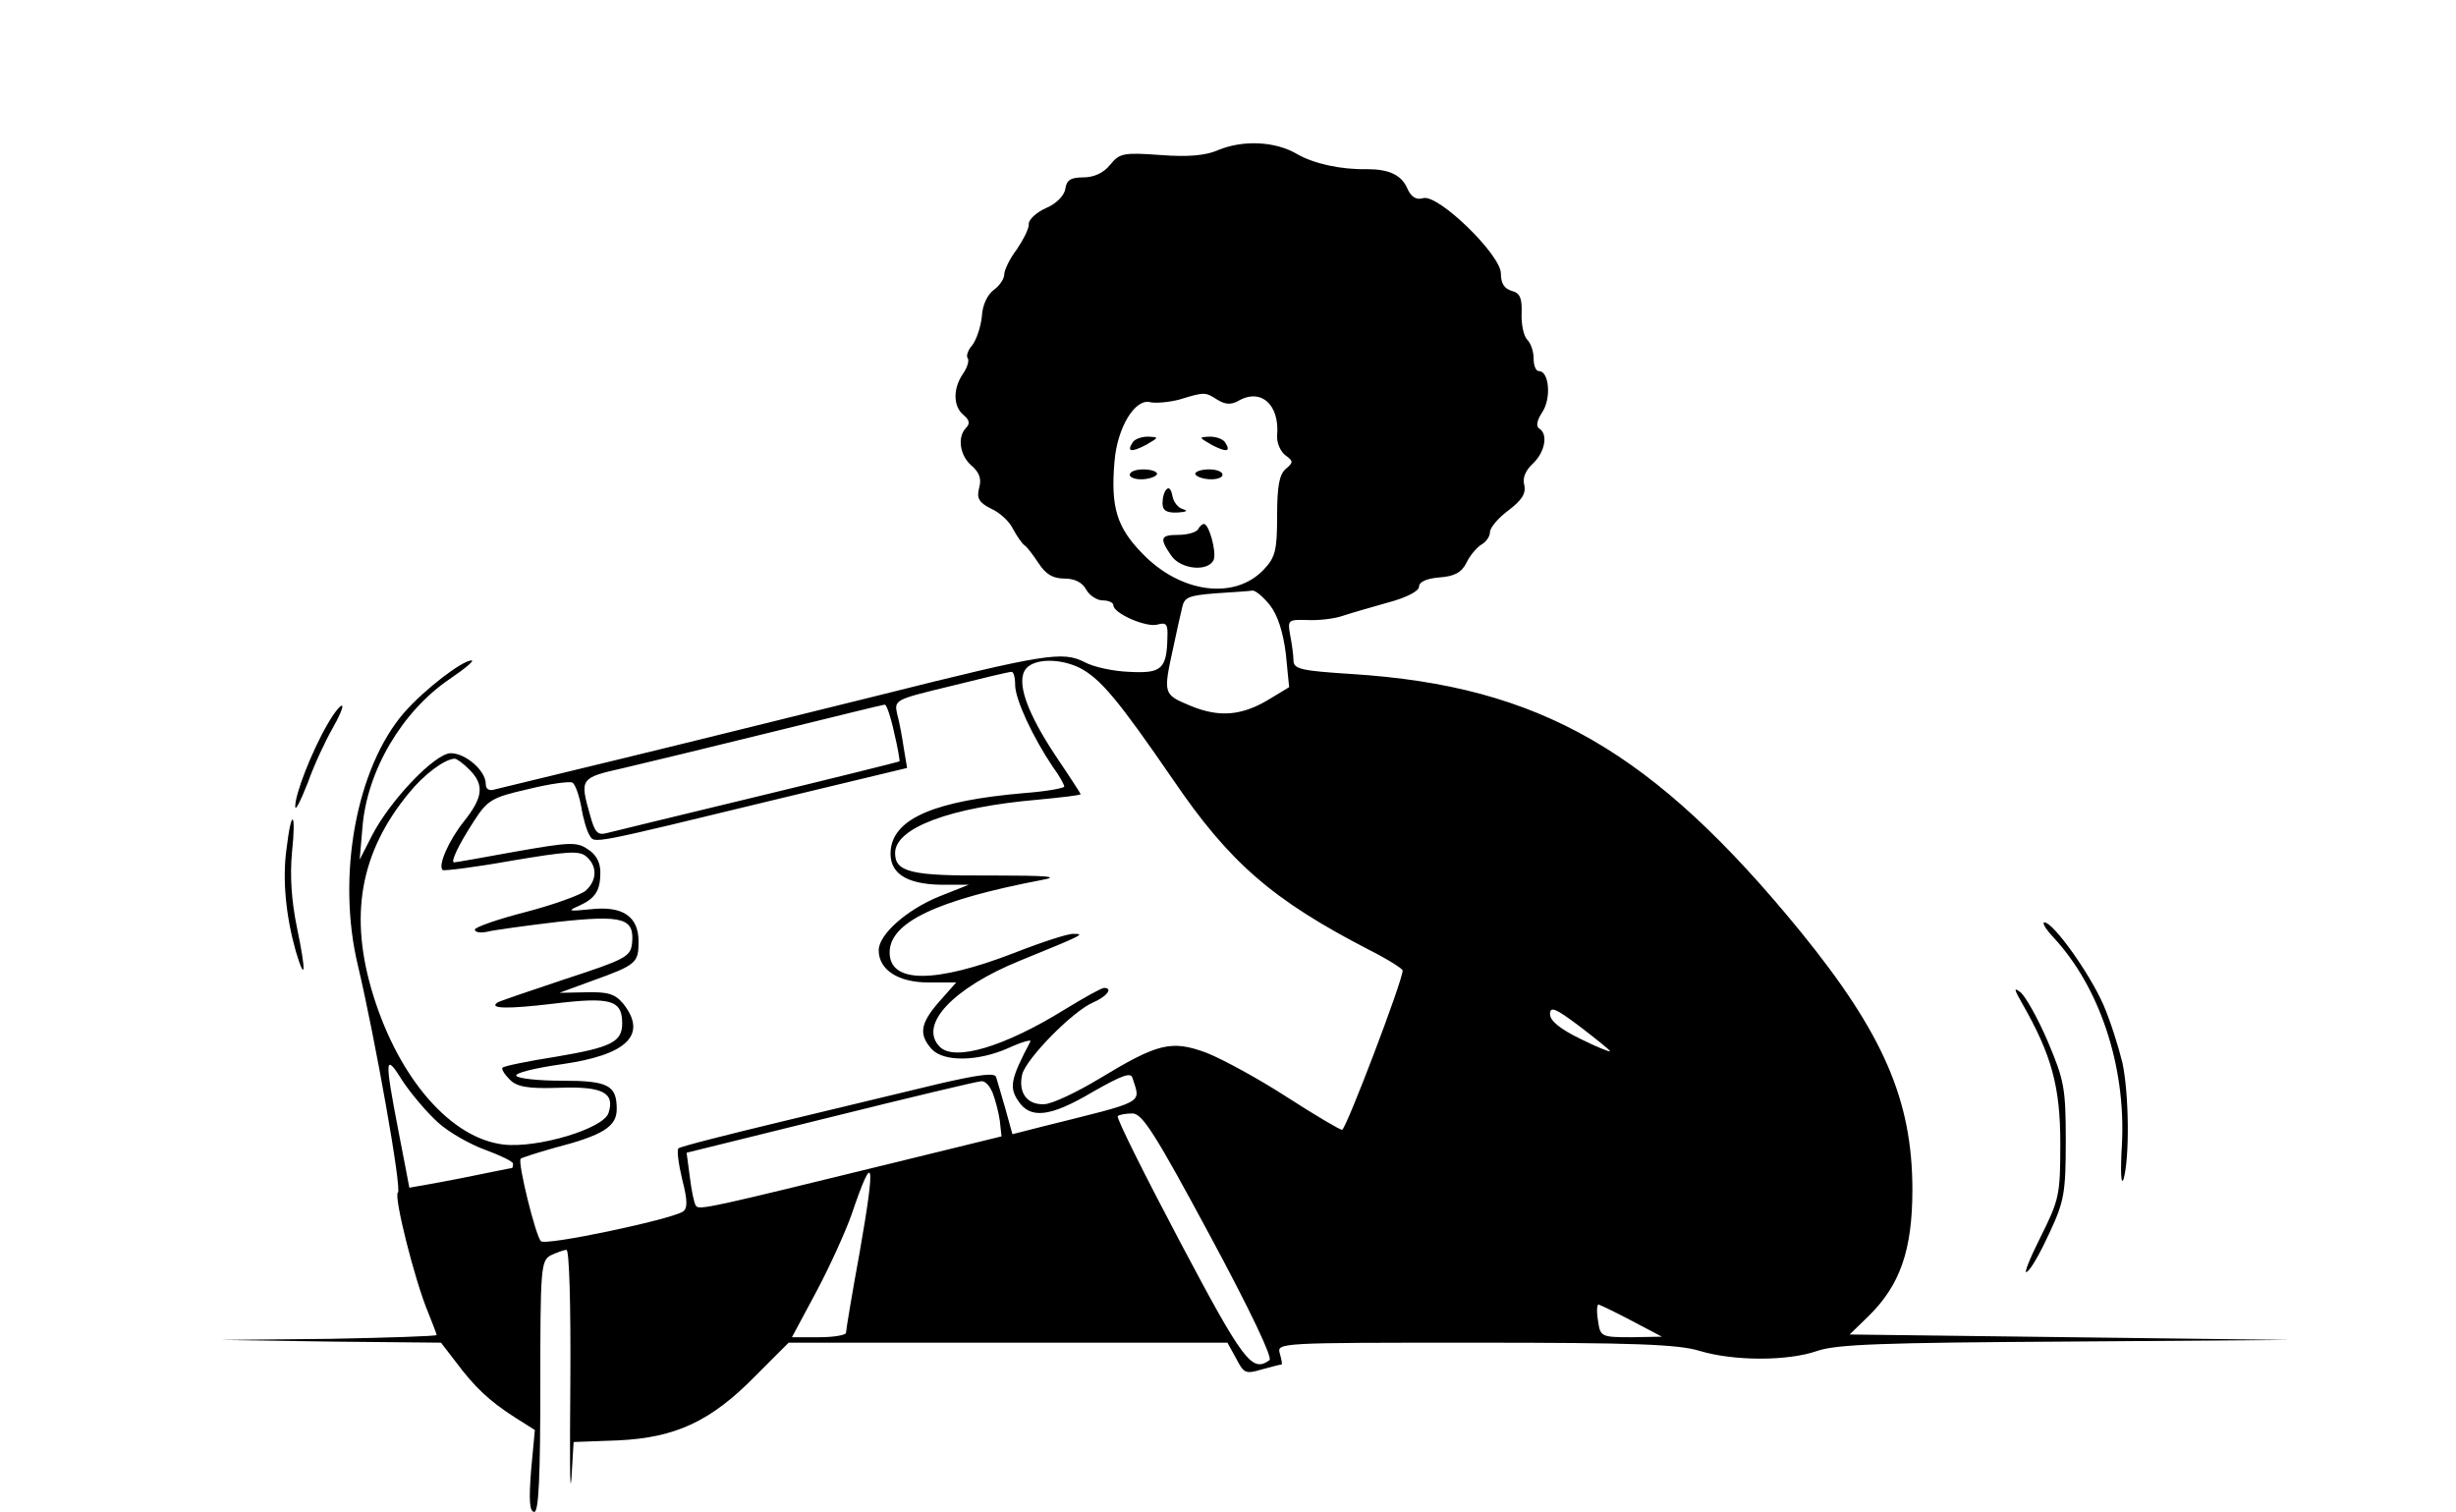<?xml version="1.0" standalone="no"?>
<!DOCTYPE svg PUBLIC "-//W3C//DTD SVG 20010904//EN"
 "http://www.w3.org/TR/2001/REC-SVG-20010904/DTD/svg10.dtd">
<svg version="1.0" xmlns="http://www.w3.org/2000/svg"
 width="450pt" height="277pt" viewBox="0 0 450 277"
 preserveAspectRatio="xMidYMid meet">

<g transform="translate(0,277) scale(0.1,-0.1)"
fill="#000000" stroke="none">
<path d="M2232 2495 c-23 -10 -55 -13 -106 -9 -68 5 -75 3 -92 -18 -12 -15
-30 -23 -49 -23 -23 0 -31 -5 -33 -21 -2 -12 -16 -27 -35 -35 -18 -8 -32 -21
-32 -29 1 -8 -10 -29 -22 -47 -13 -17 -23 -38 -23 -46 0 -8 -9 -21 -19 -28
-12 -9 -21 -28 -22 -49 -2 -19 -10 -43 -18 -53 -8 -9 -11 -20 -8 -23 3 -4 0
-16 -8 -28 -19 -27 -19 -60 0 -76 11 -9 13 -16 5 -24 -16 -16 -12 -50 10 -69
14 -12 19 -24 14 -41 -5 -19 0 -27 22 -38 16 -7 34 -24 40 -37 7 -13 16 -26
21 -30 5 -3 16 -18 26 -33 13 -20 26 -28 47 -28 19 0 33 -7 40 -20 6 -11 20
-20 30 -20 11 0 20 -4 20 -9 0 -15 62 -42 82 -35 15 4 18 0 17 -23 -1 -59 -11
-67 -69 -64 -30 1 -67 9 -83 18 -40 20 -70 16 -377 -61 -146 -36 -359 -89
-475 -117 -116 -28 -218 -53 -227 -55 -12 -4 -18 0 -18 10 0 24 -37 56 -64 56
-29 0 -112 -87 -145 -152 l-22 -43 5 58 c8 105 73 214 160 273 28 19 46 34 40
34 -17 0 -86 -53 -123 -95 -88 -101 -125 -300 -85 -465 31 -131 81 -411 73
-415 -8 -6 31 -162 56 -221 8 -20 15 -38 15 -40 0 -2 -89 -5 -197 -7 l-198 -2
201 -3 202 -2 27 -35 c35 -47 62 -72 107 -101 l38 -24 -7 -75 c-4 -53 -3 -75
6 -75 8 0 11 64 11 230 0 216 1 230 19 240 11 5 24 10 29 10 5 0 8 -100 7
-243 -1 -133 -1 -212 2 -176 l4 67 82 3 c105 5 170 35 252 119 l60 60 402 0
402 0 16 -29 c14 -27 17 -29 47 -20 18 5 34 9 36 9 2 0 0 9 -3 20 -6 20 -2 20
357 20 293 0 373 -3 412 -15 63 -19 162 -19 216 0 35 12 118 15 454 17 l411 3
-403 5 -403 5 35 34 c57 56 80 120 80 231 0 164 -53 286 -204 472 -271 332
-478 451 -822 473 -94 6 -108 9 -108 25 0 9 -3 31 -6 46 -5 28 -4 29 31 28 19
-1 48 2 63 7 15 5 53 16 85 25 34 9 57 21 57 29 0 9 14 15 37 17 28 2 41 9 50
27 6 13 19 28 27 33 9 5 16 15 16 23 0 8 15 26 34 40 25 19 32 31 29 46 -4 13
2 27 16 40 22 21 28 54 11 64 -6 4 -4 15 6 30 17 26 12 75 -6 75 -6 0 -10 10
-10 23 0 13 -5 28 -12 35 -6 6 -11 28 -10 48 1 28 -3 37 -18 41 -14 4 -20 14
-20 32 0 34 -114 145 -142 138 -13 -4 -23 2 -30 19 -11 24 -34 34 -73 34 -48
-1 -98 10 -129 28 -39 23 -98 26 -144 7z m-2 -457 c14 -9 25 -10 38 -3 42 25
77 -6 72 -63 -1 -13 6 -29 15 -36 15 -11 15 -13 1 -25 -12 -10 -16 -32 -16
-86 0 -62 -3 -76 -24 -98 -53 -57 -153 -44 -223 29 -47 48 -58 85 -51 168 5
63 38 117 66 109 10 -2 34 0 53 5 46 14 47 14 69 0z m97 -377 c14 -18 24 -49
29 -89 l6 -61 -33 -20 c-53 -33 -95 -36 -148 -14 -50 21 -50 21 -31 108 6 28
13 60 16 72 4 19 12 22 62 26 31 2 62 4 67 5 6 0 20 -12 32 -27z m-348 -115
c38 -20 71 -60 170 -204 104 -153 183 -221 359 -312 34 -17 62 -35 62 -38 0
-19 -104 -292 -111 -292 -4 0 -50 27 -101 60 -51 33 -117 69 -147 81 -65 24
-89 18 -198 -48 -40 -24 -84 -45 -99 -46 -32 -2 -49 21 -41 55 8 29 91 114
129 131 26 11 38 27 21 27 -5 0 -37 -18 -73 -40 -110 -68 -201 -95 -228 -68
-40 40 24 108 147 158 118 48 119 49 98 49 -9 1 -58 -15 -109 -35 -145 -56
-228 -56 -228 1 0 55 86 96 280 133 33 6 8 8 -96 8 -144 -1 -174 6 -174 41 0
46 100 84 263 98 42 4 77 8 77 10 0 1 -20 32 -45 69 -54 81 -74 138 -55 161
16 19 63 19 99 1z m-119 -31 c0 -26 32 -95 69 -150 12 -16 21 -33 21 -36 0 -3
-33 -9 -73 -12 -163 -14 -239 -46 -245 -104 -4 -42 27 -63 93 -64 l50 0 -53
-21 c-60 -24 -112 -70 -112 -99 0 -36 36 -59 91 -59 l51 0 -31 -35 c-35 -40
-38 -60 -14 -87 22 -24 85 -23 141 2 24 11 42 16 40 12 -36 -68 -39 -84 -23
-108 22 -35 59 -31 138 16 53 30 69 36 72 25 15 -48 27 -41 -165 -89 l-55 -14
-13 47 c-7 25 -15 51 -17 58 -3 8 -32 4 -102 -12 -54 -13 -183 -44 -287 -69
-104 -25 -191 -47 -193 -50 -3 -3 0 -28 7 -57 10 -39 10 -53 1 -59 -25 -15
-252 -63 -260 -54 -10 11 -43 145 -37 151 2 2 30 11 62 20 89 23 114 39 114
71 0 44 -16 52 -101 52 -43 0 -80 4 -83 9 -3 5 33 14 82 21 121 17 159 54 114
111 -15 18 -28 22 -68 21 l-49 -1 60 22 c81 29 85 33 85 72 0 46 -29 66 -89
59 -39 -4 -42 -3 -21 6 31 14 40 28 40 62 0 18 -8 33 -23 42 -20 14 -34 13
-131 -4 -60 -11 -111 -20 -114 -20 -7 0 8 32 36 75 25 39 33 44 99 59 40 10
77 15 82 12 5 -3 12 -23 16 -44 3 -20 10 -44 15 -52 10 -16 -6 -19 349 67
l233 56 -6 36 c-3 20 -8 48 -12 62 -6 27 -5 27 98 52 56 14 106 26 111 26 4 1
7 -10 7 -24z m-222 -86 c7 -29 11 -53 10 -54 -2 -1 -118 -30 -259 -64 -140
-34 -265 -64 -276 -67 -18 -5 -23 0 -32 33 -19 67 -18 68 62 86 39 9 162 39
272 66 110 27 203 50 206 50 3 1 11 -22 17 -50z m-778 -69 c28 -28 25 -51 -10
-95 -28 -35 -48 -81 -39 -89 2 -2 59 5 126 17 101 17 124 19 137 8 21 -18 20
-44 -1 -63 -10 -8 -60 -26 -110 -39 -51 -13 -93 -28 -93 -32 0 -5 10 -7 23 -4
12 3 70 11 129 18 120 13 141 7 136 -40 -3 -24 -13 -29 -123 -65 -66 -22 -122
-41 -124 -43 -15 -11 18 -12 102 -2 106 13 127 7 127 -36 0 -34 -20 -44 -121
-61 -51 -8 -95 -17 -98 -20 -3 -2 3 -12 13 -22 13 -13 32 -17 90 -15 80 3 103
-9 91 -46 -9 -29 -130 -65 -192 -58 -96 11 -191 119 -239 273 -45 145 -25 262
66 372 27 33 64 61 83 62 4 0 16 -9 27 -20z m2090 -516 c0 -2 -25 8 -55 23
-37 18 -55 33 -55 45 0 15 10 11 55 -23 30 -23 55 -43 55 -45z m-2147 -131
c20 -18 59 -40 87 -50 27 -10 50 -21 50 -25 0 -5 -1 -8 -2 -8 -2 0 -45 -9 -95
-19 -51 -10 -93 -17 -93 -17 0 1 -9 47 -20 104 -26 135 -25 144 8 91 16 -24
45 -58 65 -76z m1016 54 c5 -13 11 -36 13 -51 l3 -28 -200 -49 c-331 -81 -355
-87 -360 -78 -3 4 -8 27 -11 52 l-6 45 263 65 c145 36 270 66 277 66 7 1 16
-9 21 -22z m397 -259 c76 -141 116 -226 110 -230 -32 -23 -47 -4 -164 217 -65
123 -117 227 -114 230 3 3 15 5 27 5 18 0 42 -38 141 -222z m-641 -33 c-14
-76 -25 -143 -25 -147 0 -4 -22 -8 -49 -8 l-50 0 45 84 c24 45 53 109 64 140
41 121 45 102 15 -69z m1415 -125 l55 -29 -56 -1 c-55 0 -57 1 -61 30 -3 17
-2 30 1 30 3 -1 31 -14 61 -30z"/>
<path d="M2075 1959 c-11 -17 -2 -18 25 -4 24 14 24 14 3 15 -12 0 -25 -5 -28
-11z"/>
<path d="M2220 1955 c27 -14 36 -13 25 4 -3 6 -16 11 -28 11 -21 -1 -21 -1 3
-15z"/>
<path d="M2070 1900 c0 -5 11 -9 25 -8 14 1 25 6 25 10 0 4 -11 8 -25 8 -14 0
-25 -4 -25 -10z"/>
<path d="M2190 1902 c0 -4 11 -9 25 -10 14 -1 25 3 25 8 0 6 -11 10 -25 10
-14 0 -25 -4 -25 -8z"/>
<path d="M2138 1874 c-5 -4 -8 -16 -8 -26 0 -13 7 -18 28 -17 15 1 20 3 10 6
-9 2 -18 13 -20 25 -2 11 -6 16 -10 12z"/>
<path d="M2195 1800 c-3 -5 -19 -10 -36 -10 -33 0 -35 -6 -13 -38 18 -26 69
-30 78 -7 5 15 -9 65 -18 65 -3 0 -8 -4 -11 -10z"/>
<path d="M600 1443 c-28 -48 -60 -129 -59 -151 0 -9 10 11 23 44 12 34 33 78
45 99 12 21 20 39 18 42 -3 2 -15 -13 -27 -34z"/>
<path d="M525 1215 c-8 -57 -1 -124 17 -188 18 -60 19 -37 2 44 -10 49 -13 95
-9 137 8 76 -1 83 -10 7z"/>
<path d="M3762 1053 c85 -91 133 -236 126 -378 -3 -49 -2 -79 3 -65 11 39 10
154 -2 212 -7 29 -22 77 -35 107 -26 59 -92 151 -108 151 -5 0 2 -12 16 -27z"/>
<path d="M3706 930 c53 -93 69 -151 69 -255 0 -95 -2 -103 -37 -173 -20 -40
-31 -68 -24 -62 8 5 26 38 42 73 26 56 29 72 29 167 0 97 -3 111 -33 182 -18
42 -41 83 -50 90 -13 10 -12 6 4 -22z"/>
</g>
</svg>
